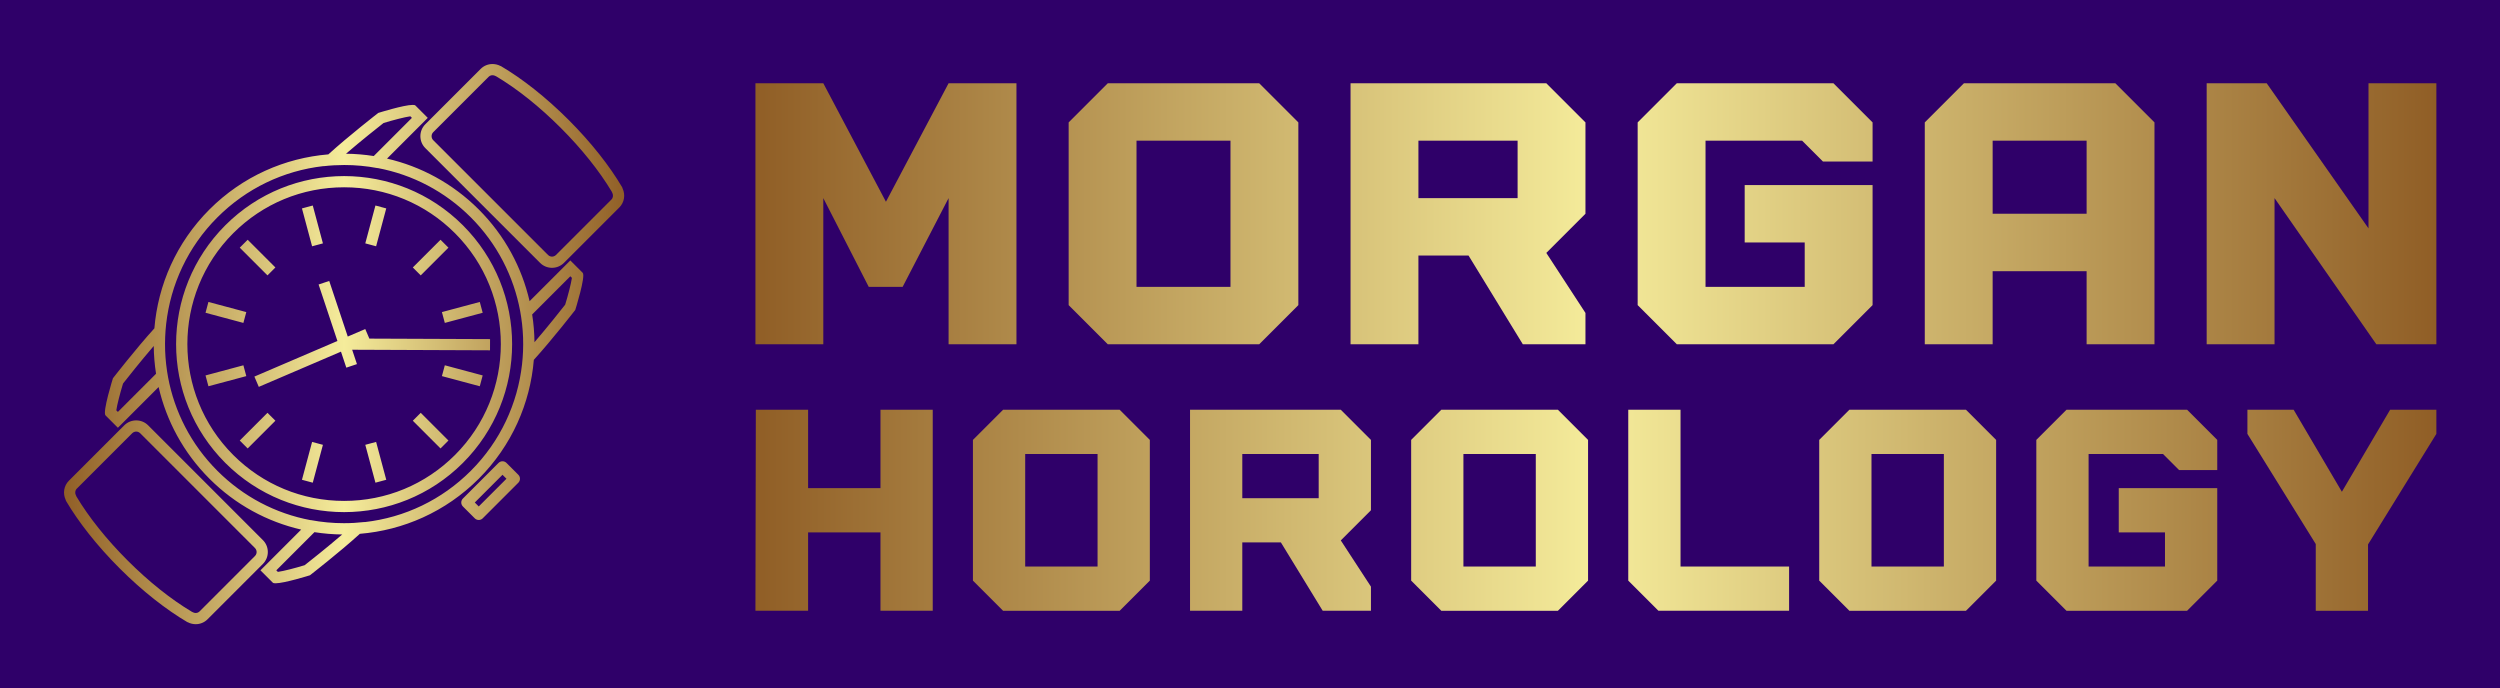 
        <svg xmlns="http://www.w3.org/2000/svg" xmlns:xlink="http://www.w3.org/1999/xlink" version="1.1" width="3161.943" 
        height="870.442" viewBox="0 0 3161.943 870.442">
			<rect fill="#2f0069" width="3161.943" height="870.442"/>
			<g transform="scale(8.097) translate(10, 10)">
				<defs id="SvgjsDefs2876"><linearGradient id="SvgjsLinearGradient2883"><stop id="SvgjsStop2884" stop-color="#905e26" offset="0"></stop><stop id="SvgjsStop2885" stop-color="#f5ec9b" offset="0.5"></stop><stop id="SvgjsStop2886" stop-color="#905e26" offset="1"></stop></linearGradient><linearGradient id="SvgjsLinearGradient2887"><stop id="SvgjsStop2888" stop-color="#905e26" offset="0"></stop><stop id="SvgjsStop2889" stop-color="#f5ec9b" offset="0.5"></stop><stop id="SvgjsStop2890" stop-color="#905e26" offset="1"></stop></linearGradient><linearGradient id="SvgjsLinearGradient2891"><stop id="SvgjsStop2892" stop-color="#905e26" offset="0"></stop><stop id="SvgjsStop2893" stop-color="#f5ec9b" offset="0.5"></stop><stop id="SvgjsStop2894" stop-color="#905e26" offset="1"></stop></linearGradient></defs><g id="SvgjsG2877" featureKey="symbolFeature-0" transform="matrix(0.875,0,0,0.875,0,0)" fill="url(#SvgjsLinearGradient2883)"><g xmlns="http://www.w3.org/2000/svg"><g><path d="M78.984,71.209c-0.193-0.194-0.45-0.292-0.707-0.292c-0.256,0-0.512,0.098-0.707,0.292l-6.361,6.362    c-0.389,0.389-0.389,1.025,0,1.414l2.12,2.12c0.194,0.194,0.45,0.292,0.707,0.292s0.513-0.098,0.707-0.292l6.362-6.362    c0.389-0.389,0.389-1.025,0-1.414L78.984,71.209z M74.036,78.984l-0.706-0.706l4.947-4.948l0.707,0.706L74.036,78.984z     M57.525,25.776l-1.932-0.518l-1.811,6.76l1.932,0.518L57.525,25.776z M46.218,32.02l-1.812-6.761l-1.932,0.518l1.812,6.761    L46.218,32.02z M68.628,32.785l-1.414-1.414l-4.948,4.948l1.414,1.414L68.628,32.785z M35.507,84.994l-20.5-20.502    c-0.583-0.583-1.353-0.874-2.122-0.874c-0.769,0-1.537,0.291-2.12,0.874L0.868,74.39c-0.913,0.913-1.102,2.274-0.586,3.385    c0.013,0.073,0.033,0.146,0.076,0.219c2.222,3.769,5.505,7.972,9.568,12.036c4.079,4.078,8.298,7.37,12.078,9.594    c0.038,0.022,0.075,0.025,0.112,0.039C22.551,99.887,23.03,100,23.509,100c0.762,0,1.522-0.287,2.102-0.866l9.897-9.898    C36.674,88.069,36.674,86.16,35.507,84.994z M34.093,87.821l-9.897,9.898C23.953,97.964,23.661,98,23.509,98    c-0.166,0-0.331-0.04-0.477-0.115l-0.11-0.057l-0.068-0.025c-3.754-2.231-7.732-5.405-11.515-9.188    c-3.753-3.754-6.906-7.699-9.13-11.42l-0.005-0.028l-0.108-0.234c-0.149-0.32-0.149-0.794,0.186-1.129l9.896-9.897    c0.251-0.251,0.55-0.288,0.706-0.288c0.157,0,0.457,0.037,0.708,0.288l20.501,20.503c0.251,0.251,0.289,0.55,0.289,0.705    C34.383,87.271,34.345,87.569,34.093,87.821z M37.735,36.319l-4.949-4.948l-1.414,1.414l4.949,4.948L37.735,36.319z     M99.719,22.225c-0.014-0.072-0.033-0.145-0.076-0.218c-2.222-3.769-5.505-7.973-9.568-12.036    c-4.078-4.078-8.297-7.37-12.077-9.595c-0.037-0.021-0.075-0.024-0.112-0.039C77.449,0.112,76.971,0,76.492,0    c-0.762,0-1.523,0.286-2.103,0.865l-9.897,9.897c-1.166,1.168-1.166,3.076,0,4.243l20.502,20.501    c0.582,0.583,1.352,0.875,2.12,0.875s1.538-0.292,2.121-0.875l9.897-9.897C100.045,24.696,100.233,23.335,99.719,22.225z     M97.719,24.195l-9.896,9.896c-0.252,0.252-0.552,0.29-0.708,0.29c-0.155,0-0.455-0.038-0.706-0.289L65.906,13.592    c-0.383-0.384-0.383-1.031,0-1.415l9.897-9.896C76.047,2.036,76.34,2,76.492,2c0.166,0,0.33,0.039,0.476,0.114l0.089,0.046    l0.086,0.034c3.756,2.233,7.734,5.408,11.518,9.19c3.75,3.751,6.902,7.694,9.129,11.417l0.005,0.027l0.11,0.237    C98.053,23.387,98.053,23.86,97.719,24.195z M67.979,46.217l6.761-1.811l-0.518-1.932l-6.761,1.811L67.979,46.217z M67.461,55.714    l6.761,1.811l0.518-1.932l-6.761-1.811L67.461,55.714z M32.539,44.286l-6.76-1.811l-0.518,1.932l6.76,1.811L32.539,44.286z     M50.001,20.006c-7.676,0-15.353,2.929-21.209,8.784c-11.713,11.714-11.712,30.705,0,42.418    c5.857,5.857,13.533,8.785,21.209,8.785c7.675,0,15.352-2.929,21.208-8.784c11.713-11.714,11.713-30.705,0-42.419    C65.354,22.934,57.678,20.006,50.001,20.006z M69.795,69.795c-5.287,5.287-12.316,8.198-19.794,8.198    c-7.477,0-14.507-2.912-19.795-8.199c-10.914-10.915-10.914-28.675,0-39.59c5.287-5.287,12.317-8.198,19.795-8.198    c7.477,0,14.506,2.911,19.793,8.198C80.709,41.119,80.709,58.88,69.795,69.795z M90.384,35.065l-7.27,7.271    c-1.382-6-4.403-11.699-9.077-16.374c-4.675-4.674-10.373-7.694-16.373-9.077l7.271-7.271c0,0-1.636-1.636-2.21-2.209    C62.65,7.33,62.48,7.297,62.242,7.297c-1.576,0-6.145,1.434-6.145,1.434s-5.328,4.139-8.91,7.4    c-7.74,0.639-15.303,3.91-21.224,9.832c-5.921,5.922-9.193,13.484-9.832,21.224c-3.262,3.582-7.399,8.91-7.399,8.91    s-1.899,6.054-1.326,6.628c0.575,0.575,2.209,2.21,2.209,2.21l7.271-7.271c1.383,6,4.403,11.698,9.078,16.373    c4.675,4.675,10.373,7.695,16.372,9.077l-7.271,7.272c0,0,1.635,1.635,2.21,2.208c0.075,0.075,0.246,0.108,0.484,0.108    c1.577,0,6.143-1.433,6.143-1.433s5.328-4.139,8.911-7.401c7.739-0.639,15.302-3.911,21.223-9.832    c5.921-5.922,9.193-13.484,9.833-21.224c3.262-3.581,7.398-8.909,7.398-8.909s1.9-6.054,1.326-6.629    C92.019,36.699,90.384,35.065,90.384,35.065z M9.616,62.106l-0.284-0.284c0.138-0.985,0.667-3.034,1.202-4.783    c0.729-0.931,3.135-3.978,5.482-6.702c0.017,1.658,0.154,3.314,0.412,4.957L9.616,62.106z M57.04,10.532    c1.718-0.525,3.769-1.058,4.785-1.199l0.28,0.281l-6.811,6.813c-1.643-0.258-3.299-0.396-4.957-0.412    C53.063,13.668,56.109,11.262,57.04,10.532z M42.96,89.468c-1.714,0.524-3.76,1.055-4.785,1.197l-0.28-0.28l6.812-6.813    c1.642,0.258,3.298,0.396,4.956,0.412C46.937,86.332,43.891,88.738,42.96,89.468z M81.764,53.629    c-0.787,6.944-3.828,13.679-9.142,18.993c-5.167,5.168-11.792,8.341-18.946,9.154l-0.016-0.016c-1.225,0.14-2.455,0.21-3.686,0.21    c-1.99,0-3.979-0.184-5.941-0.554l-0.014,0.014c-6.266-1.179-12.033-4.202-16.64-8.809c-4.727-4.727-7.658-10.578-8.803-16.7    c-0.135-0.723-0.241-1.45-0.326-2.179c-0.011-0.093-0.023-0.186-0.033-0.277c-0.081-0.754-0.138-1.51-0.165-2.267    c-0.001-0.034-0.001-0.068-0.002-0.103c-0.052-1.578,0.01-3.16,0.188-4.731c0.787-6.942,3.828-13.676,9.14-18.988    c5.167-5.166,11.792-8.341,18.946-9.154l0.016,0.016c1.225-0.14,2.457-0.21,3.689-0.21c1.989,0,3.978,0.183,5.94,0.553    l0.014-0.014c6.266,1.179,12.033,4.201,16.641,8.809c4.733,4.734,7.666,10.597,8.807,16.729c0.132,0.712,0.236,1.428,0.32,2.146    c0.011,0.095,0.023,0.189,0.033,0.284c0.081,0.753,0.138,1.508,0.165,2.263c0.001,0.036,0.001,0.072,0.003,0.107    C82.003,50.481,81.941,52.061,81.764,53.629z M89.467,42.961c-0.73,0.931-3.135,3.977-5.482,6.701    c-0.017-1.658-0.154-3.314-0.412-4.957l6.812-6.812l0.284,0.284C90.53,39.163,90.002,41.212,89.467,42.961z M53.777,47.313    l-3.124,1.339l-3.31-9.926l-1.897,0.633l3.361,10.084l-14.825,6.354l0.788,1.838l14.671-6.288l0.953,2.857l1.898-0.633    l-0.855-2.565l24.609,0.101l0.008-2l-21.547-0.088L53.777,47.313z M31.372,67.215l1.414,1.414l4.949-4.95l-1.414-1.414    L31.372,67.215z M32.021,53.782l-6.76,1.811l0.518,1.932l6.76-1.811L32.021,53.782z M62.266,63.679l4.948,4.95l1.414-1.414    l-4.948-4.95L62.266,63.679z M42.475,74.222l1.932,0.518l1.812-6.76l-1.932-0.518L42.475,74.222z M53.782,67.979l1.812,6.76    l1.932-0.518l-1.812-6.76L53.782,67.979z"></path></g></g></g><g id="SvgjsG2878" featureKey="nameFeature-0" transform="matrix(1.427,0,0,1.427,103.924,-13.304)" fill="url(#SvgjsLinearGradient2887)"><path d="M24 11.429 l7.429 0 l0 28.571 l-7.429 0 l0 -16 l-5.029 9.714 l-3.714 0 l-4.971 -9.714 l0 16 l-7.429 0 l0 -28.571 l7.429 0 l6.857 12.971 z M58 11.429 l4.286 4.286 l0 20 l-4.286 4.286 l-16.571 0 l-4.286 -4.286 l0 -20 l4.286 -4.286 l16.571 0 z M54.857 33.714 l0 -16 l-10.286 0 l0 16 l10.286 0 z M93.714 15.714 l0 10 l-4.286 4.286 l4.286 6.571 l0 3.429 l-6.857 0 l-5.943 -9.714 l-5.486 0 l0 9.714 l-7.429 0 l0 -28.571 l21.429 0 z M86.286 24 l0 -6.286 l-10.857 0 l0 6.286 l10.857 0 z M117.428 17.714 l-10.571 0 l0 16 l10.857 0 l0 -4.857 l-6.571 0 l0 -6.286 l14 0 l0 13.143 l-4.286 4.286 l-17.143 0 l-4.286 -4.286 l0 -20 l4.286 -4.286 l17.143 0 l4.286 4.286 l0 4.286 l-5.429 0 z M130.857 40 l0 -24.286 l4.286 -4.286 l16.571 0 l4.286 4.286 l0 24.286 l-7.429 0 l0 -8 l-10.286 0 l0 8 l-7.429 0 z M138.286 25.714 l10.286 0 l0 -8 l-10.286 0 l0 8 z M179.428 11.429 l7.429 0 l0 28.571 l-6.571 0 l-11.143 -16 l0 16 l-7.429 0 l0 -28.571 l6.571 0 l11.143 15.886 l0 -15.886 z"></path></g><g id="SvgjsG2879" featureKey="nameFeature-1" transform="matrix(1.099,0,0,1.099,104.861,41.444)" fill="url(#SvgjsLinearGradient2891)"><path d="M20.629 11.429 l7.429 0 l0 28.571 l-7.429 0 l0 -11.143 l-10.286 0 l0 11.143 l-7.486 0 l0.057 -28.571 l7.429 0 l0 11.143 l10.286 0 l0 -11.143 z M54.628 11.429 l4.286 4.286 l0 20 l-4.286 4.286 l-16.571 0 l-4.286 -4.286 l0 -20 l4.286 -4.286 l16.571 0 z M51.485 33.714 l0 -16 l-10.286 0 l0 16 l10.286 0 z M90.342 15.714 l0 10 l-4.286 4.286 l4.286 6.571 l0 3.429 l-6.857 0 l-5.943 -9.714 l-5.486 0 l0 9.714 l-7.429 0 l0 -28.571 l21.429 0 z M82.914 24 l0 -6.286 l-10.857 0 l0 6.286 l10.857 0 z M116.914 11.429 l4.286 4.286 l0 20 l-4.286 4.286 l-16.571 0 l-4.286 -4.286 l0 -20 l4.286 -4.286 l16.571 0 z M113.771 33.714 l0 -16 l-10.286 0 l0 16 l10.286 0 z M126.914 35.714 l0 -24.286 l7.429 0 l0 22.286 l15.429 0 l0 6.286 l-18.571 0 z M174.914 11.429 l4.286 4.286 l0 20 l-4.286 4.286 l-16.571 0 l-4.286 -4.286 l0 -20 l4.286 -4.286 l16.571 0 z M171.771 33.714 l0 -16 l-10.286 0 l0 16 l10.286 0 z M202.914 17.714 l-10.571 0 l0 16 l10.857 0 l0 -4.857 l-6.571 0 l0 -6.286 l14 0 l0 13.143 l-4.286 4.286 l-17.143 0 l-4.286 -4.286 l0 -20 l4.286 -4.286 l17.143 0 l4.286 4.286 l0 4.286 l-5.429 0 z M241.772 11.429 l0 3.429 l-9.714 15.714 l0 9.429 l-7.429 0 l0 -9.486 l-9.714 -15.657 l0 -3.429 l6.571 0 l6.857 11.657 l6.857 -11.657 l6.571 0 z"></path></g>
			</g>
		</svg>
	
